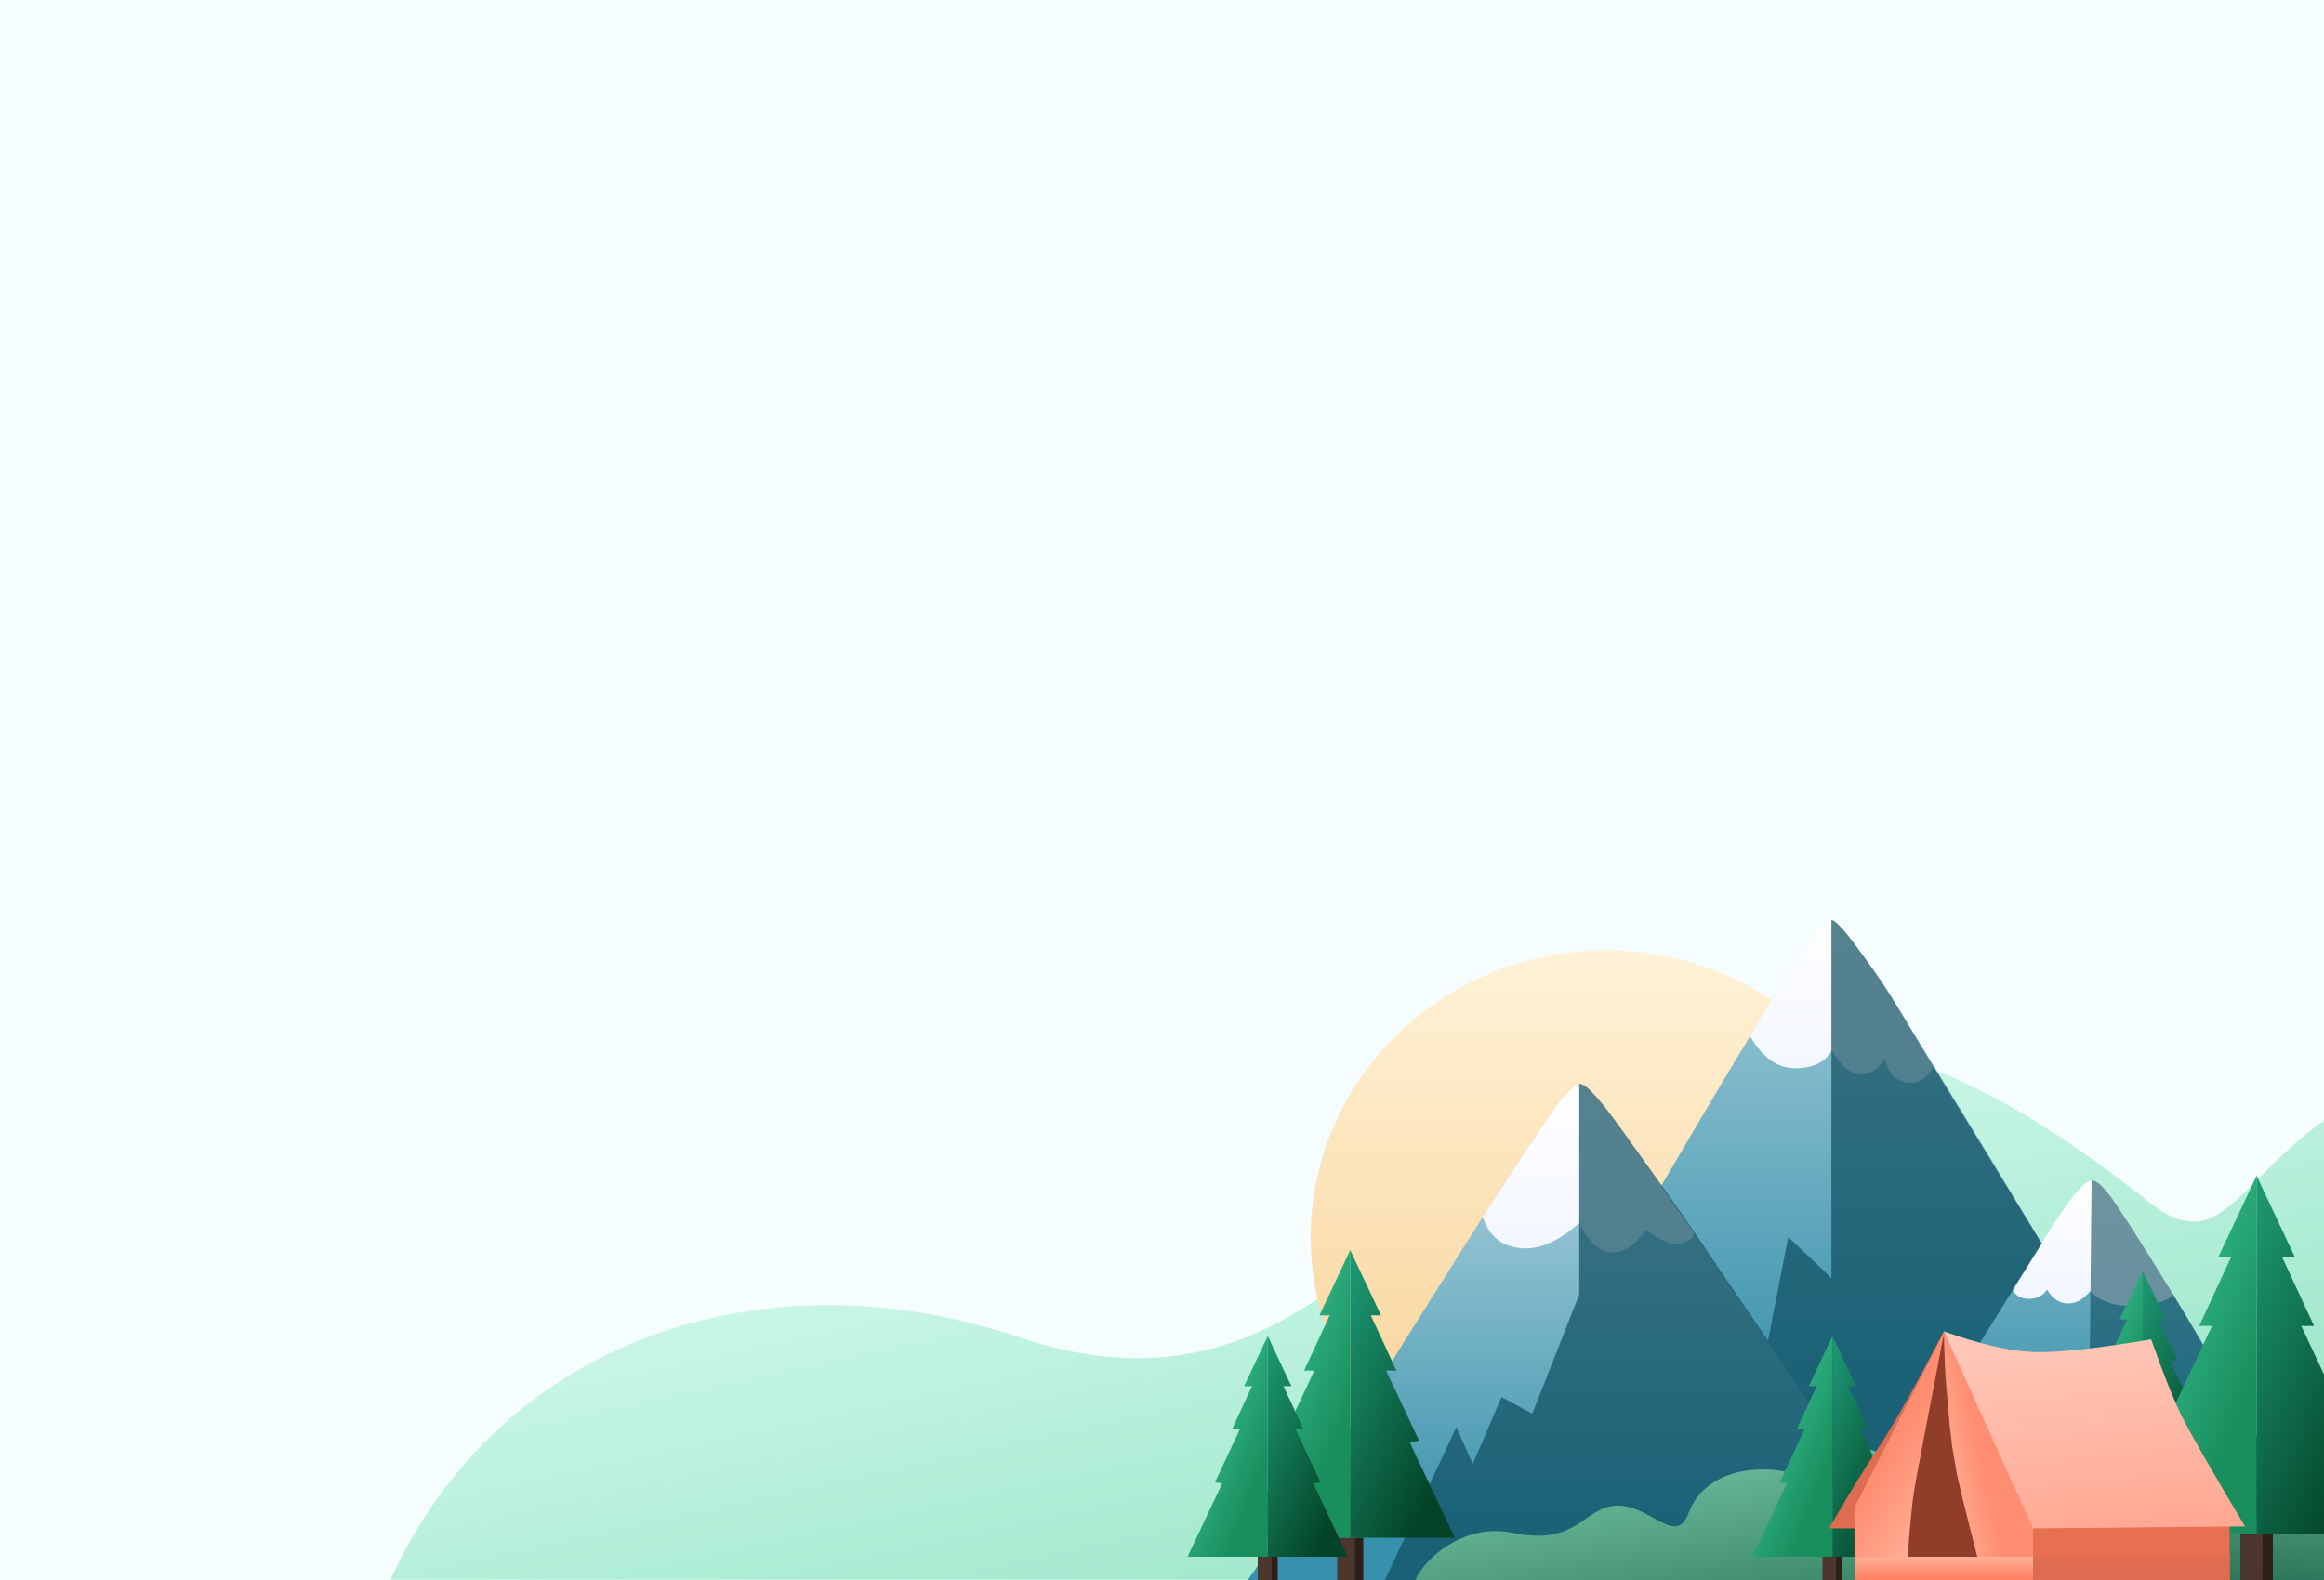 <?xml version="1.0" encoding="UTF-8"?>
<svg width="1000px" height="680px" viewBox="0 0 1000 680" version="1.1" xmlns="http://www.w3.org/2000/svg" xmlns:xlink="http://www.w3.org/1999/xlink">
    <!-- Generator: Sketch 52.6 (67491) - http://www.bohemiancoding.com/sketch -->
    <title>Samlingslån Copy 4</title>
    <desc>Created with Sketch.</desc>
    <defs>
        <linearGradient x1="96.571%" y1="121.694%" x2="9.038%" y2="33.489%" id="linearGradient-1">
            <stop stop-color="#2FC587" offset="0%"></stop>
            <stop stop-color="#D0FDEB" offset="100%"></stop>
        </linearGradient>
        <linearGradient x1="50%" y1="0%" x2="50%" y2="100%" id="linearGradient-2">
            <stop stop-color="#FFF2D7" offset="0%"></stop>
            <stop stop-color="#F7CE8F" offset="100%"></stop>
        </linearGradient>
        <linearGradient x1="50%" y1="-31.831%" x2="50%" y2="59.72%" id="linearGradient-3">
            <stop stop-color="#D8E9EE" offset="0%"></stop>
            <stop stop-color="#3891AC" offset="100%"></stop>
        </linearGradient>
        <linearGradient x1="50%" y1="0%" x2="50%" y2="96.773%" id="linearGradient-4">
            <stop stop-color="#FFFFFF" offset="0%"></stop>
            <stop stop-color="#F2F6FF" offset="100%"></stop>
        </linearGradient>
        <linearGradient x1="50%" y1="-15.06%" x2="50%" y2="59.595%" id="linearGradient-5">
            <stop stop-color="#D8E9EE" offset="0%"></stop>
            <stop stop-color="#3891AC" offset="100%"></stop>
        </linearGradient>
        <linearGradient x1="50%" y1="0%" x2="50%" y2="100%" id="linearGradient-6">
            <stop stop-color="#FFFFFF" offset="0%"></stop>
            <stop stop-color="#F2F6FF" offset="100%"></stop>
        </linearGradient>
        <linearGradient x1="50%" y1="35.319%" x2="50%" y2="-15.91%" id="linearGradient-7">
            <stop stop-color="#3891AC" offset="0%"></stop>
            <stop stop-color="#9EC9D6" offset="100%"></stop>
        </linearGradient>
        <linearGradient x1="50%" y1="0%" x2="50%" y2="100%" id="linearGradient-8">
            <stop stop-color="#FFFFFF" offset="0%"></stop>
            <stop stop-color="#F0F5FF" offset="100%"></stop>
        </linearGradient>
        <linearGradient x1="82.858%" y1="113.993%" x2="17.491%" y2="-8.379%" id="linearGradient-9">
            <stop stop-color="#2F7A5D" offset="0%"></stop>
            <stop stop-color="#93E4C4" offset="100%"></stop>
        </linearGradient>
        <path d="M130,50 C127.781,39.692 116.703,19.423 102.646,24.915 C87.296,30.912 83.925,17.832 77.595,12.393 C66.014,2.436 60.308,27.14 53.069,14.443 C42.956,-3.285 34.765,-5.093 28.235,11.244 C18.847,34.736 3.456,8.722 0,50 L130,50" id="path-10"></path>
        <linearGradient x1="39.012%" y1="178.726%" x2="10.73%" y2="-99.612%" id="linearGradient-12">
            <stop stop-color="#064E32" offset="0%"></stop>
            <stop stop-color="#94E5C5" offset="100%"></stop>
        </linearGradient>
        <linearGradient x1="0%" y1="23.386%" x2="59.946%" y2="89.87%" id="linearGradient-13">
            <stop stop-color="#3CC79D" offset="0%"></stop>
            <stop stop-color="#1A8F5E" offset="100%"></stop>
        </linearGradient>
        <linearGradient x1="118.23%" y1="23.956%" x2="50%" y2="107.938%" id="linearGradient-14">
            <stop stop-color="#1C9670" offset="0%"></stop>
            <stop stop-color="#034328" offset="100%"></stop>
        </linearGradient>
        <linearGradient x1="-10.587%" y1="100%" x2="50%" y2="67.079%" id="linearGradient-15">
            <stop stop-color="#FFC1AA" offset="0%"></stop>
            <stop stop-color="#FF8D71" offset="100%"></stop>
        </linearGradient>
        <linearGradient x1="50%" y1="-22.862%" x2="50%" y2="100%" id="linearGradient-16">
            <stop stop-color="#FFC0A9" offset="0%"></stop>
            <stop stop-color="#FF704E" offset="100%"></stop>
        </linearGradient>
        <linearGradient x1="81.497%" y1="118.502%" x2="38.655%" y2="53.874%" id="linearGradient-17">
            <stop stop-color="#FFC1AA" offset="0%"></stop>
            <stop stop-color="#FF8D71" offset="100%"></stop>
        </linearGradient>
        <linearGradient x1="30.353%" y1="-36.02%" x2="50%" y2="100%" id="linearGradient-18">
            <stop stop-color="#FFD4C6" offset="0%"></stop>
            <stop stop-color="#FFA994" offset="100%"></stop>
        </linearGradient>
    </defs>
    <g id="Samlingslån-Copy-4" stroke="none" stroke-width="1" fill="none" fill-rule="evenodd">
        <rect fill="#F5FDFF" x="0" y="0" width="1000" height="680"></rect>
        <path d="M1106.5,452.859 C963.28,452.859 972.301,555.32 924.702,517.359 C784.385,405.446 718.189,442.843 587.449,543.889 C559.592,565.419 514.626,601.212 439.249,575.741 C328.935,538.463 215.479,576.158 168,679.859 L1419,679.859 C1383.394,598.842 1249.72,452.859 1106.5,452.859 Z" id="Fill-4" fill-opacity="0.7" fill="url(#linearGradient-1)"></path>
        <ellipse id="Oval" fill="url(#linearGradient-2)" fill-rule="nonzero" cx="691" cy="532.5" rx="127" ry="123.5"></ellipse>
        <path d="M791.377,742 C837.9,742 984.072,708.393 933.072,625.5 C882.072,542.607 797.455,395.955 787.965,396 C778.476,396.045 693.072,550.271 646.524,625.5 C636.058,642.415 682.742,666.714 688.049,682.081 C704.054,728.416 756.44,742 791.377,742 Z" id="Oval-Copy" fill="url(#linearGradient-3)" fill-rule="nonzero"></path>
        <path d="M762.373,430.45 C768.42,420.704 783.976,396.045 787.878,396 C791.78,395.955 808.616,420.962 814.668,430.45 C818.703,436.775 824.464,446.24 831.951,458.844 C829.057,464.504 825.089,466.816 820.048,465.78 C815.007,464.745 812.07,461.333 811.236,455.545 C808.239,460.158 804.7,462.464 800.619,462.464 C796.538,462.464 792.405,458.991 788.221,452.045 C785.374,457.172 780.118,459.736 772.451,459.736 C764.784,459.736 758.301,455.094 753,445.811 C755.217,442.067 758.341,436.947 762.373,430.45 Z" id="Path-71-Copy-5" fill="url(#linearGradient-4)" fill-rule="nonzero"></path>
        <path d="M683.793,795.608 C739.579,795.608 895.683,764.608 840.463,691.608 C785.244,618.608 690.206,467 679.508,467 C668.81,467 589.406,607.108 536.463,680.608 C483.521,754.108 628.007,795.608 683.793,795.608 Z" id="Oval-Copy-5" fill="url(#linearGradient-5)" fill-rule="nonzero"></path>
        <path d="M660.077,490.067 C664.237,484.078 674.76,467 679.545,467 C684.329,467 696.622,485.286 700.084,489.902 C701.748,492.121 705.958,498.058 713.131,508.169 C715.98,512.184 721.202,519.648 728.796,530.56 C728.796,532.592 726.999,534.108 723.406,535.108 C719.812,536.108 714.731,534.142 708.163,529.21 C703.856,535.791 699.035,539.049 693.702,538.986 C688.369,538.922 683.649,534.713 679.545,526.359 C670.154,534.668 661.472,538.251 653.5,537.108 C645.528,535.965 640.361,531.465 638,523.608 C649.945,505.24 657.304,494.06 660.077,490.067 Z" id="Path-71-Copy-4" fill="url(#linearGradient-6)" fill-rule="nonzero"></path>
        <path d="M903.507,840 C931.099,840 988.131,816.351 1005.253,766.387 C1017.007,732.087 1022.331,708.277 985.317,643.09 C939.868,563.049 905.967,508 900.136,508 C894.305,508 858.291,565.771 814.088,643.09 C776.049,709.626 771.363,725.65 797.172,766.387 C816.419,796.768 883.627,840 903.507,840 Z" id="Oval-Copy-4" fill="url(#linearGradient-7)" fill-rule="nonzero"></path>
        <path d="M881.799,529.765 C884.936,524.803 895.571,508.001 900.052,508 C904.532,507.999 910.859,518.938 918.028,529.765 C919.665,532.237 925.269,541.245 934.84,556.789 C933.956,559.518 928.931,561.213 919.766,561.875 C910.601,562.536 903.806,560.457 899.38,555.635 C896.561,559.212 893.377,561 889.828,561 C886.28,561 883.266,559.005 880.786,555.015 C879.113,557.672 876.545,559 873.084,559 C869.623,559 867.262,557.672 866,555.015 C873.626,542.782 878.892,534.365 881.799,529.765 Z" id="Path-71-Copy-3" fill="url(#linearGradient-8)" fill-rule="nonzero"></path>
        <path d="M878.556,535.2 C854.198,495.46 839.9,472.089 835.661,465.087 C830.079,455.865 821.63,441.728 816.604,433.451 C811.578,425.174 806.79,418.241 802.451,412.287 C798.112,406.332 790.694,396.045 788.04,396 C788.04,396 788.04,434.639 788.04,511.916 L788.04,550.045 L769.464,532.395 L760.779,576.964 C752.505,564.881 746.607,556.239 743.086,551.037 C737.805,543.235 724.54,523.592 720.15,517.421 C715.76,511.251 699.01,487.887 697.242,485.371 C696.064,483.694 693.983,480.918 691,477.045 C688.703,473.941 684.167,468.979 682.974,468.129 C681.782,467.279 680.739,466.437 679.545,466.437 C679.545,466.437 679.545,496.652 679.545,557.081 L659.332,608.445 L646.104,601.245 L633.709,630.045 L626.66,614.232 L594,684.045 L789.903,677.605 L878.556,535.2 Z" id="Path-94-Copy" fill-opacity="0.7" fill="#0E4D60" fill-rule="nonzero"></path>
        <path d="M900,508 C900,508 899.667,540.801 899,606.404 L883.431,597.5 L871.255,629.497 L861.514,602.497 L823,687 L1007,687 C994.395,660.693 983.271,639.275 973.627,622.747 C967.126,611.603 950.109,582.367 943.442,571.054 C936.775,559.741 931.915,552.087 925.747,542.043 C919.578,532 910.455,517.941 908.024,514.748 C905.593,511.555 903.631,509.413 901.781,508.476 C901.179,508.171 900.763,508 900,508 Z" id="Path-95-Copy" fill-opacity="0.6" fill="#0E4D60" fill-rule="nonzero"></path>
        <g id="Group-12-Copy-3" transform="translate(609, 597)" fill="url(#linearGradient-9)">
            <path d="M41.808,62.686 C65.265,67.543 70.419,56.951 80.089,52.546 C97.794,44.483 111.458,71.086 117.578,54.206 C125.391,32.657 157.152,30.585 176.753,43.202 C184.819,48.394 185.31,37.082 189.492,30.568 C197.613,17.919 207.447,41.267 211.96,39.986 C217.084,38.53 215.52,28.591 218.521,20.081 C224.772,2.35 235.561,19.014 242.998,17.551 C250.404,16.095 254.368,-3.42 262.753,0.526 C280.666,8.953 275.043,58.494 273.936,69.546 C279.03,60.115 288,53.19 288,83 L0,83 C3.387,74.653 20.319,58.239 41.808,62.686 Z" id="Fill-10"></path>
        </g>
        <g id="Group-85-Copy" transform="translate(993, 655) scale(-1, 1) translate(-993, -655) translate(928, 630)">
            <mask id="mask-11" fill="white">
                <use xlink:href="#path-10"></use>
            </mask>
            <g id="Clip-84"></g>
            <path d="M102.646,24.915 C87.296,30.912 83.925,17.832 77.595,12.393 C66.014,2.436 60.308,27.14 53.069,14.443 C42.956,-3.285 34.765,-5.093 28.235,11.244 C18.847,34.736 3.456,8.722 0,50 L130,50 C127.781,39.692 116.703,19.423 102.646,24.915 Z" id="Fill-83" fill="url(#linearGradient-12)" mask="url(#mask-11)"></path>
        </g>
        <g id="Group-Copy-9" transform="translate(888, 547)" fill-rule="nonzero">
            <rect id="Rectangle" fill="#4D362C" x="29" y="92" width="6" height="16"></rect>
            <rect id="Rectangle-Copy" fill="#2E1F18" transform="translate(36.5, 100) scale(-1, 1) translate(-36.5, -100) " x="35" y="92" width="3" height="16"></rect>
            <polygon id="Path-96" fill="url(#linearGradient-13)" points="34 0 23.996 20.877 27.331 20.877 18.994 38.541 22.329 38.541 11.61 61.009 14.707 61.379 0 92 34 92"></polygon>
            <polygon id="Path-96-Copy" fill="url(#linearGradient-14)" transform="translate(51, 46) scale(-1, 1) translate(-51, -46) " points="68 0 57.996 20.877 61.331 20.877 52.994 38.541 56.329 38.541 45.61 61.009 48.707 61.379 34 92 68 92"></polygon>
        </g>
        <g id="Group-Copy" transform="translate(915, 506)" fill-rule="nonzero">
            <rect id="Rectangle" fill="#4D362C" x="49" y="154.354" width="9.333" height="27.646"></rect>
            <rect id="Rectangle-Copy" fill="#2E1F18" transform="translate(60.667, 168.177) scale(-1, 1) translate(-60.667, -168.177) " x="58.333" y="154.354" width="4.667" height="27.646"></rect>
            <polygon id="Path-96" fill="url(#linearGradient-13)" points="56 0 39.523 35.026 45.015 35.026 31.285 64.663 36.777 64.663 19.123 102.359 24.223 102.98 0 154.354 56 154.354"></polygon>
            <polygon id="Path-96-Copy" fill="url(#linearGradient-14)" transform="translate(84, 77.177) scale(-1, 1) translate(-84, -77.177) " points="112 0 95.523 35.026 101.015 35.026 87.285 64.663 92.777 64.663 75.123 102.359 80.223 102.98 56 154.354 112 154.354"></polygon>
        </g>
        <g id="Group-Copy-6" transform="translate(536, 538)" fill-rule="nonzero">
            <rect id="Rectangle" fill="#4D362C" x="39.375" y="123.823" width="7.5" height="22.177"></rect>
            <rect id="Rectangle-Copy" fill="#2E1F18" transform="translate(48.75, 134.911) scale(-1, 1) translate(-48.75, -134.911) " x="46.875" y="123.823" width="3.75" height="22.177"></rect>
            <polygon id="Path-96" fill="url(#linearGradient-13)" points="45 0 31.76 28.098 36.173 28.098 25.139 51.873 29.553 51.873 15.367 82.112 19.465 82.61 0 123.823 45 123.823"></polygon>
            <polygon id="Path-96-Copy" fill="url(#linearGradient-14)" transform="translate(67.5, 61.911) scale(-1, 1) translate(-67.5, -61.911) " points="90 0 76.76 28.098 81.173 28.098 70.139 51.873 74.553 51.873 60.367 82.112 64.465 82.61 45 123.823 90 123.823"></polygon>
        </g>
        <g id="Group-Copy-7" transform="translate(511, 575)" fill-rule="nonzero">
            <rect id="Rectangle" fill="#4D362C" x="30.188" y="94.987" width="5.75" height="17.013"></rect>
            <rect id="Rectangle-Copy" fill="#2E1F18" transform="translate(37.375, 103.494) scale(-1, 1) translate(-37.375, -103.494) " x="35.938" y="94.987" width="2.875" height="17.013"></rect>
            <polygon id="Path-96" fill="url(#linearGradient-13)" points="34.5 0 24.349 21.554 27.733 21.554 19.274 39.793 22.657 39.793 11.781 62.99 14.923 63.372 0 94.987 34.5 94.987"></polygon>
            <polygon id="Path-96-Copy" fill="url(#linearGradient-14)" transform="translate(51.75, 47.494) scale(-1, 1) translate(-51.75, -47.494) " points="69 0 58.849 21.554 62.233 21.554 53.774 39.793 57.157 39.793 46.281 62.99 49.423 63.372 34.5 94.987 69 94.987"></polygon>
        </g>
        <g id="Group-Copy-8" transform="translate(754, 575)" fill-rule="nonzero">
            <rect id="Rectangle" fill="#4D362C" x="30.188" y="94.987" width="5.75" height="17.013"></rect>
            <rect id="Rectangle-Copy" fill="#2E1F18" transform="translate(37.375, 103.494) scale(-1, 1) translate(-37.375, -103.494) " x="35.938" y="94.987" width="2.875" height="17.013"></rect>
            <polygon id="Path-96" fill="url(#linearGradient-13)" points="34.5 0 24.349 21.554 27.733 21.554 19.274 39.793 22.657 39.793 11.781 62.99 14.923 63.372 0 94.987 34.5 94.987"></polygon>
            <polygon id="Path-96-Copy" fill="url(#linearGradient-14)" transform="translate(51.75, 47.494) scale(-1, 1) translate(-51.75, -47.494) " points="69 0 58.849 21.554 62.233 21.554 53.774 39.793 57.157 39.793 46.281 62.99 49.423 63.372 34.5 94.987 69 94.987"></polygon>
        </g>
        <g id="Group" transform="translate(787, 573)" fill-rule="nonzero">
            <polygon id="Path-107" fill="#903E29" points="49.417 0.551 33.545 65.961 31.847 99.091 68.086 98.712 59.026 59.198"></polygon>
            <polygon id="Path-105" fill="#E77053" points="87.853 97.889 172.411 97.889 172.411 75.97 87.853 75.97"></polygon>
            <path d="M49.417,0 C49.657,10.598 49.972,18.023 50.36,22.276 C50.943,28.656 51.315,32.444 51.479,35.085 C51.82,40.544 52.453,44.282 52.599,45.945 C53.132,52.022 53.998,54.298 54.557,58.754 C54.93,61.724 58.101,74.802 64.07,97.987 L87.853,97.987 L87.853,82.422 L49.417,0 Z" id="Path-101" fill="url(#linearGradient-15)"></path>
            <path d="M1.66977543e-13,84.778 C8.946,69.391 16.298,57.399 22.056,48.8 C27.815,40.201 36.935,23.934 49.417,-4.26325641e-14 L49.417,2.202 L10.982,82.576 L10.982,84.778 L1.66977543e-13,84.778 Z" id="Path-103" fill="#DE6C50"></path>
            <polygon id="Path-104" fill="url(#linearGradient-16)" points="11 97 87.871 97 87.871 110.212 11 110.212"></polygon>
            <polygon id="Path-106" fill="#DE6C50" points="87.834 96.987 87.834 110.212 172.558 110.212 172.558 97"></polygon>
            <path d="M49.417,1.101 C41.737,41.007 37.491,63.381 36.679,68.221 C35.866,73.061 34.912,82.772 33.816,97.353 L10.982,97.353 L10.982,75.739 L49.417,0.551 L49.417,1.101 Z" id="Path-102" fill="url(#linearGradient-17)"></path>
            <path d="M49.417,0 C65.002,5.533 77.8,8.493 87.812,8.879 C97.824,9.264 114.763,7.451 138.629,3.437 C143.879,18.359 148.302,29.434 151.898,36.661 C155.494,43.888 164.528,59.64 179,83.919 L87.812,84.778 L49.417,0 Z" id="Path-100" fill="url(#linearGradient-18)"></path>
        </g>
    </g>
</svg>
